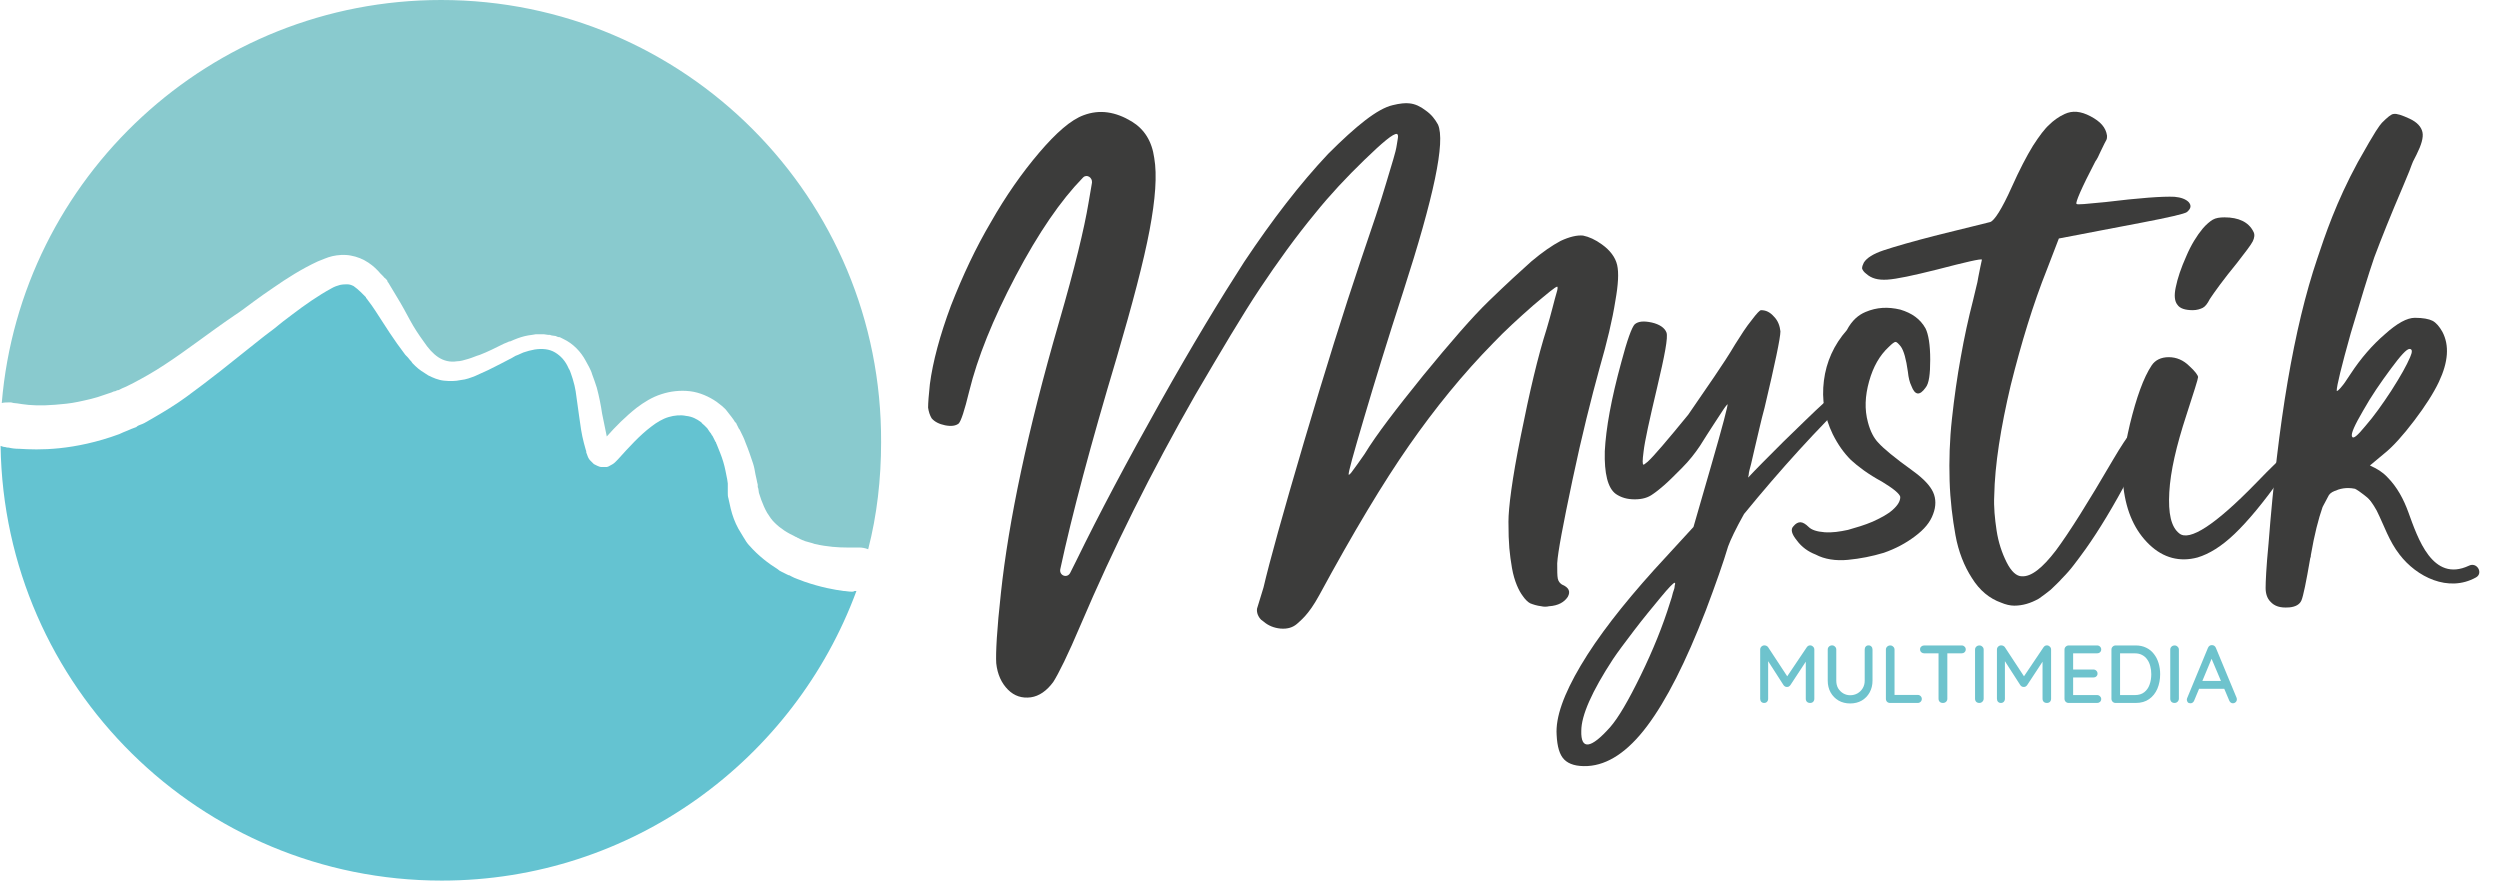 <svg width="170" height="60" viewBox="0 0 170 60" fill="none" xmlns="http://www.w3.org/2000/svg">
<path d="M119.982 43.885C120.027 43.885 120.074 43.896 120.122 43.918C120.17 43.941 120.208 43.972 120.234 44.013L121.653 46.175L121.413 46.164L122.86 44.013C122.919 43.928 122.996 43.885 123.089 43.885C123.163 43.885 123.228 43.913 123.284 43.969C123.344 44.021 123.374 44.088 123.374 44.17V47.517C123.374 47.598 123.348 47.667 123.295 47.723C123.243 47.775 123.174 47.801 123.089 47.801C122.999 47.801 122.927 47.775 122.871 47.723C122.819 47.667 122.793 47.598 122.793 47.517V44.684L122.971 44.723L121.742 46.595C121.716 46.628 121.683 46.658 121.642 46.684C121.601 46.706 121.558 46.716 121.513 46.712C121.472 46.716 121.429 46.706 121.385 46.684C121.344 46.658 121.31 46.628 121.284 46.595L120.1 44.751L120.234 44.527V47.517C120.234 47.598 120.208 47.667 120.156 47.723C120.107 47.775 120.042 47.801 119.96 47.801C119.882 47.801 119.817 47.775 119.765 47.723C119.716 47.667 119.692 47.598 119.692 47.517V44.17C119.692 44.092 119.72 44.024 119.776 43.969C119.835 43.913 119.904 43.885 119.982 43.885Z" fill="#6EC3CD"/>
<path d="M127.062 43.885C127.144 43.885 127.21 43.913 127.258 43.969C127.306 44.021 127.331 44.088 127.331 44.17V46.287C127.331 46.585 127.265 46.852 127.135 47.086C127.005 47.321 126.826 47.505 126.599 47.639C126.371 47.77 126.109 47.835 125.811 47.835C125.517 47.835 125.254 47.77 125.023 47.639C124.796 47.505 124.615 47.321 124.481 47.086C124.351 46.852 124.286 46.585 124.286 46.287V44.17C124.286 44.088 124.314 44.021 124.37 43.969C124.425 43.913 124.498 43.885 124.587 43.885C124.658 43.885 124.722 43.913 124.777 43.969C124.837 44.021 124.867 44.088 124.867 44.17V46.287C124.867 46.485 124.91 46.658 124.995 46.807C125.085 46.952 125.202 47.068 125.347 47.153C125.492 47.235 125.647 47.276 125.811 47.276C125.99 47.276 126.154 47.235 126.303 47.153C126.452 47.068 126.571 46.952 126.66 46.807C126.753 46.658 126.8 46.485 126.8 46.287V44.17C126.8 44.088 126.822 44.021 126.867 43.969C126.915 43.913 126.98 43.885 127.062 43.885Z" fill="#6EC3CD"/>
<path d="M130.403 47.254C130.482 47.254 130.547 47.28 130.599 47.332C130.655 47.384 130.683 47.449 130.683 47.528C130.683 47.606 130.655 47.671 130.599 47.723C130.547 47.775 130.482 47.801 130.403 47.801H128.526C128.444 47.801 128.375 47.775 128.319 47.723C128.267 47.667 128.241 47.598 128.241 47.517V44.175C128.241 44.093 128.269 44.026 128.325 43.974C128.381 43.918 128.454 43.89 128.543 43.89C128.617 43.89 128.683 43.918 128.738 43.974C128.798 44.026 128.828 44.093 128.828 44.175V47.349L128.711 47.254H130.403Z" fill="#6EC3CD"/>
<path d="M132.118 47.801C132.028 47.801 131.955 47.775 131.9 47.723C131.847 47.667 131.821 47.598 131.821 47.517V44.17H132.419V47.517C132.419 47.598 132.389 47.667 132.33 47.723C132.274 47.775 132.203 47.801 132.118 47.801ZM130.849 44.427C130.771 44.427 130.704 44.403 130.648 44.354C130.592 44.302 130.564 44.235 130.564 44.153C130.564 44.075 130.592 44.011 130.648 43.963C130.704 43.915 130.771 43.89 130.849 43.89H133.391C133.47 43.89 133.535 43.916 133.587 43.969C133.643 44.017 133.671 44.08 133.671 44.158C133.671 44.24 133.643 44.306 133.587 44.354C133.535 44.403 133.47 44.427 133.391 44.427H130.849Z" fill="#6EC3CD"/>
<path d="M134.889 47.517C134.886 47.598 134.854 47.667 134.794 47.723C134.739 47.775 134.671 47.801 134.593 47.801C134.508 47.801 134.437 47.775 134.381 47.723C134.329 47.667 134.303 47.598 134.303 47.517V44.175C134.303 44.093 134.331 44.026 134.387 43.974C134.442 43.918 134.515 43.89 134.604 43.89C134.679 43.89 134.744 43.918 134.8 43.974C134.86 44.026 134.889 44.093 134.889 44.175V47.517Z" fill="#6EC3CD"/>
<path d="M136.083 43.885C136.127 43.885 136.174 43.896 136.222 43.918C136.271 43.941 136.308 43.972 136.334 44.013L137.753 46.175L137.513 46.164L138.96 44.013C139.02 43.928 139.096 43.885 139.189 43.885C139.263 43.885 139.329 43.913 139.385 43.969C139.444 44.021 139.474 44.088 139.474 44.17V47.517C139.474 47.598 139.448 47.667 139.396 47.723C139.344 47.775 139.275 47.801 139.189 47.801C139.1 47.801 139.027 47.775 138.971 47.723C138.919 47.667 138.893 47.598 138.893 47.517V44.684L139.072 44.723L137.843 46.595C137.816 46.628 137.783 46.658 137.742 46.684C137.701 46.706 137.658 46.716 137.614 46.712C137.573 46.716 137.53 46.706 137.485 46.684C137.444 46.658 137.411 46.628 137.384 46.595L136.2 44.751L136.334 44.527V47.517C136.334 47.598 136.308 47.667 136.256 47.723C136.207 47.775 136.142 47.801 136.06 47.801C135.982 47.801 135.917 47.775 135.865 47.723C135.816 47.667 135.792 47.598 135.792 47.517V44.17C135.792 44.092 135.82 44.024 135.876 43.969C135.936 43.913 136.004 43.885 136.083 43.885Z" fill="#6EC3CD"/>
<path d="M140.671 43.89H142.604C142.682 43.89 142.747 43.916 142.8 43.969C142.855 44.021 142.883 44.086 142.883 44.164C142.883 44.242 142.855 44.306 142.8 44.354C142.747 44.403 142.682 44.427 142.604 44.427H140.917L140.973 44.332V45.583L140.922 45.527H142.353C142.431 45.527 142.496 45.553 142.548 45.606C142.604 45.658 142.632 45.725 142.632 45.807C142.632 45.885 142.604 45.948 142.548 45.997C142.496 46.045 142.431 46.069 142.353 46.069H140.934L140.973 46.019V47.31L140.934 47.265H142.604C142.682 47.265 142.747 47.293 142.8 47.349C142.855 47.401 142.883 47.462 142.883 47.533C142.883 47.611 142.855 47.677 142.8 47.729C142.747 47.777 142.682 47.801 142.604 47.801H140.671C140.593 47.801 140.526 47.775 140.47 47.723C140.414 47.667 140.386 47.598 140.386 47.517V44.175C140.386 44.093 140.414 44.026 140.47 43.974C140.526 43.918 140.593 43.89 140.671 43.89Z" fill="#6EC3CD"/>
<path d="M145.226 43.89C145.498 43.89 145.738 43.943 145.947 44.047C146.155 44.147 146.328 44.289 146.466 44.471C146.608 44.65 146.714 44.859 146.785 45.097C146.855 45.332 146.891 45.581 146.891 45.846C146.891 46.207 146.827 46.537 146.701 46.835C146.574 47.129 146.388 47.364 146.142 47.539C145.896 47.714 145.591 47.801 145.226 47.801H143.863C143.784 47.801 143.717 47.775 143.662 47.723C143.606 47.667 143.578 47.598 143.578 47.517V44.175C143.578 44.093 143.606 44.026 143.662 43.974C143.717 43.918 143.784 43.89 143.863 43.89H145.226ZM145.17 47.265C145.434 47.265 145.649 47.2 145.812 47.069C145.976 46.939 146.096 46.768 146.17 46.556C146.248 46.339 146.287 46.103 146.287 45.846C146.287 45.656 146.265 45.477 146.22 45.309C146.179 45.138 146.112 44.987 146.019 44.857C145.93 44.723 145.814 44.618 145.673 44.544C145.535 44.466 145.367 44.427 145.17 44.427H144.114L144.164 44.376V47.321L144.131 47.265H145.17Z" fill="#6EC3CD"/>
<path d="M148.164 47.517C148.16 47.598 148.128 47.667 148.069 47.723C148.013 47.775 147.946 47.801 147.867 47.801C147.782 47.801 147.711 47.775 147.655 47.723C147.603 47.667 147.577 47.598 147.577 47.517V44.175C147.577 44.093 147.605 44.026 147.661 43.974C147.717 43.918 147.789 43.89 147.879 43.89C147.953 43.89 148.018 43.918 148.074 43.974C148.134 44.026 148.164 44.093 148.164 44.175V47.517Z" fill="#6EC3CD"/>
<path d="M150.463 44.617L149.206 47.634C149.184 47.693 149.15 47.74 149.105 47.773C149.061 47.807 149.01 47.824 148.955 47.824C148.873 47.824 148.811 47.801 148.77 47.757C148.729 47.708 148.707 47.649 148.703 47.578C148.703 47.552 148.709 47.522 148.72 47.489L150.139 44.058C150.165 43.995 150.202 43.946 150.251 43.913C150.303 43.879 150.359 43.864 150.418 43.868C150.474 43.868 150.526 43.885 150.575 43.918C150.623 43.952 150.659 43.998 150.681 44.058L152.083 47.438C152.098 47.475 152.106 47.513 152.106 47.55C152.106 47.632 152.078 47.699 152.022 47.751C151.97 47.8 151.91 47.824 151.843 47.824C151.787 47.824 151.735 47.807 151.687 47.773C151.642 47.736 151.608 47.69 151.586 47.634L150.318 44.633L150.463 44.617ZM149.429 46.84L149.681 46.304H151.262L151.357 46.84H149.429Z" fill="#6EC3CD"/>
<path d="M94.706 7.15C95.186 7.031 95.585 6.991 95.865 7.031C96.224 7.071 96.584 7.23 96.943 7.51C97.343 7.79 97.582 8.109 97.782 8.469C98.301 9.627 97.502 13.382 95.425 19.814C94.347 23.129 93.468 26.005 92.749 28.442C92.03 30.879 91.671 32.157 91.71 32.277C91.71 32.317 91.83 32.237 91.99 31.997C92.19 31.718 92.469 31.358 92.789 30.879C93.588 29.561 94.946 27.803 96.783 25.526C98.621 23.289 100.099 21.571 101.257 20.453C102.455 19.294 103.414 18.415 104.133 17.776C104.892 17.137 105.531 16.698 106.13 16.378C106.729 16.099 107.249 15.979 107.648 16.019C108.047 16.099 108.487 16.298 108.926 16.618C109.485 17.017 109.845 17.497 109.965 18.016C110.085 18.535 110.045 19.334 109.845 20.453C109.645 21.731 109.286 23.249 108.766 25.047C108.207 27.084 107.568 29.601 106.929 32.636C106.29 35.672 105.93 37.55 105.89 38.309C105.89 38.788 105.89 39.148 105.93 39.347C105.97 39.547 106.09 39.667 106.21 39.747C106.689 39.947 106.809 40.226 106.609 40.586C106.37 40.945 105.97 41.185 105.331 41.225C105.171 41.265 104.972 41.265 104.812 41.225C104.492 41.185 104.253 41.105 104.053 41.025C103.893 40.945 103.694 40.746 103.534 40.506C103.294 40.186 102.975 39.547 102.815 38.629C102.655 37.67 102.575 37.031 102.575 35.473C102.575 34.554 102.815 32.596 103.414 29.64C104.013 26.645 104.572 24.248 105.171 22.37C105.331 21.851 105.451 21.372 105.571 20.932C105.691 20.493 105.771 20.133 105.851 19.893C105.93 19.654 105.93 19.494 105.89 19.494C105.771 19.494 105.251 19.933 104.253 20.772C103.254 21.651 102.335 22.49 101.537 23.329C99.46 25.446 97.582 27.763 95.825 30.28C94.067 32.796 92.03 36.192 89.713 40.466C88.954 41.864 88.395 42.224 88.195 42.423C87.916 42.663 87.556 42.783 87.077 42.743C86.638 42.703 86.238 42.543 85.919 42.264L85.759 42.144C85.559 41.944 85.439 41.664 85.479 41.385L85.919 39.947C86.318 38.229 87.237 34.913 88.675 30.04C90.113 25.166 91.391 21.092 92.509 17.776C92.909 16.578 93.268 15.539 93.548 14.7C93.828 13.861 94.067 13.102 94.267 12.423C94.467 11.744 94.626 11.225 94.746 10.825C94.866 10.426 94.946 10.107 94.986 9.827C95.026 9.547 95.066 9.387 95.066 9.268C95.066 9.188 95.026 9.108 94.986 9.108C94.746 9.068 94.027 9.667 92.789 10.866C91.551 12.064 90.432 13.262 89.434 14.501C88.115 16.099 86.877 17.816 85.679 19.614C84.481 21.411 83.043 23.848 81.285 26.844C78.289 32.077 75.693 37.31 73.496 42.463C72.617 44.541 71.978 45.819 71.619 46.378C71.18 46.977 70.66 47.337 70.101 47.417C69.502 47.497 68.983 47.337 68.543 46.898C68.104 46.458 67.824 45.859 67.744 45.1C67.704 44.421 67.784 42.823 68.064 40.306C68.583 35.473 69.861 29.321 72.018 21.891C73.097 18.176 73.736 15.499 74.015 13.822L74.255 12.423C74.295 12.064 73.896 11.824 73.656 12.064L73.616 12.104C72.138 13.622 70.62 15.819 69.062 18.775C67.505 21.731 66.466 24.328 65.907 26.605C65.587 27.923 65.348 28.642 65.188 28.802C64.988 28.961 64.669 29.001 64.269 28.921C63.87 28.841 63.55 28.682 63.35 28.442C63.231 28.242 63.151 28.003 63.111 27.723C63.111 27.403 63.151 26.884 63.231 26.125C63.43 24.607 63.91 22.81 64.669 20.772C65.468 18.735 66.346 16.858 67.385 15.1C68.383 13.342 69.502 11.744 70.66 10.386C71.819 9.028 72.817 8.149 73.696 7.83C74.774 7.43 75.853 7.59 76.971 8.269C77.81 8.788 78.329 9.587 78.489 10.746C78.689 11.904 78.569 13.542 78.17 15.659C77.77 17.776 77.011 20.652 75.933 24.328C74.175 30.2 72.897 34.993 72.098 38.708C72.018 39.148 72.578 39.347 72.777 38.948L73.177 38.149C74.774 34.873 76.692 31.278 78.889 27.363C81.085 23.449 83.003 20.293 84.6 17.816C86.518 14.94 88.395 12.503 90.312 10.466C92.23 8.549 93.668 7.39 94.706 7.15Z" fill="#3C3C3B"/>
<path d="M117.993 23.409C118.393 22.77 118.752 22.21 119.112 21.771C119.471 21.291 119.671 21.092 119.751 21.092C120.07 21.092 120.35 21.212 120.63 21.531C120.909 21.811 121.029 22.17 121.069 22.53C121.069 22.969 120.71 24.687 119.991 27.723C119.871 28.162 119.751 28.642 119.631 29.161C119.511 29.68 119.391 30.16 119.312 30.519C119.232 30.879 119.152 31.198 119.072 31.558C118.992 31.877 118.912 32.117 118.912 32.277C118.872 32.437 118.872 32.517 118.872 32.477C119.391 31.917 120.19 31.118 121.269 30.04C122.347 29.001 123.266 28.082 124.105 27.323L125.303 26.205C125.822 25.885 126.182 25.846 126.342 26.005C126.421 26.125 126.461 26.245 126.421 26.325C126.382 26.405 126.222 26.564 125.982 26.844C123.585 29.161 121.109 31.877 118.593 34.953C118.033 35.952 117.674 36.711 117.514 37.15C117.194 38.229 116.675 39.707 115.996 41.505C114.638 45.02 113.32 47.616 112.002 49.374C110.684 51.132 109.326 52.011 107.968 52.09C107.209 52.13 106.689 51.971 106.37 51.651C106.05 51.331 105.89 50.772 105.851 49.973C105.771 48.775 106.33 47.217 107.488 45.26C108.647 43.302 110.324 41.145 112.481 38.748L115.157 35.832L116.356 31.678C117.155 28.921 117.514 27.523 117.474 27.483C117.474 27.483 117.354 27.603 117.194 27.843C117.035 28.082 116.795 28.442 116.515 28.881C116.236 29.321 115.916 29.8 115.597 30.32C115.277 30.799 114.878 31.318 114.358 31.837C113.839 32.357 113.44 32.756 113.16 32.996C112.881 33.236 112.641 33.435 112.401 33.595C112.082 33.835 111.682 33.955 111.163 33.955C110.644 33.955 110.244 33.835 109.885 33.595C109.326 33.196 109.086 32.197 109.126 30.679C109.206 29.121 109.565 27.124 110.244 24.647C110.644 23.129 110.963 22.25 111.163 22.05C111.403 21.851 111.762 21.811 112.321 21.931C112.841 22.05 113.2 22.29 113.32 22.61C113.44 22.929 113.2 24.168 112.681 26.365C112.162 28.562 111.842 30 111.762 30.719C111.682 31.318 111.682 31.598 111.762 31.598C111.802 31.598 111.882 31.518 112.042 31.398C112.441 31.038 113.36 29.96 114.798 28.202C116.076 26.325 117.194 24.767 117.993 23.409ZM113.56 40.985C113.64 40.746 113.719 40.506 113.759 40.306C113.839 40.106 113.879 39.947 113.879 39.827C113.919 39.707 113.919 39.627 113.879 39.627C113.799 39.627 113.48 39.947 112.921 40.626C112.361 41.305 111.762 42.024 111.123 42.863C110.484 43.702 110.005 44.341 109.685 44.82C108.247 47.017 107.528 48.655 107.528 49.694C107.488 51.012 108.167 50.932 109.485 49.454C110.045 48.815 110.724 47.656 111.562 45.939C112.401 44.221 113.08 42.543 113.56 40.985Z" fill="#3C3C3B"/>
<path d="M126.861 21.212C127.62 20.892 128.379 20.852 129.218 21.052C130.016 21.292 130.576 21.691 130.935 22.33C131.135 22.73 131.255 23.449 131.255 24.447C131.255 25.446 131.175 26.085 130.935 26.365C130.536 26.924 130.216 26.884 129.976 26.245C129.857 26.005 129.777 25.686 129.737 25.286C129.617 24.407 129.457 23.848 129.258 23.569C129.098 23.369 128.978 23.249 128.898 23.249C128.818 23.249 128.658 23.369 128.419 23.608C127.82 24.168 127.38 24.927 127.101 25.925C126.821 26.924 126.781 27.843 127.021 28.722C127.18 29.321 127.42 29.8 127.74 30.12C128.059 30.479 128.818 31.119 130.096 32.037C130.815 32.557 131.255 33.036 131.454 33.475C131.654 33.915 131.654 34.434 131.454 34.953C131.255 35.513 130.855 35.992 130.216 36.471C129.577 36.951 128.898 37.31 128.099 37.59C127.3 37.83 126.501 37.989 125.663 38.069C124.824 38.149 124.065 38.029 123.466 37.71C122.946 37.51 122.507 37.19 122.187 36.751C121.828 36.312 121.748 35.992 121.948 35.792C122.108 35.593 122.267 35.513 122.427 35.513C122.587 35.513 122.787 35.633 122.986 35.832C123.186 36.032 123.546 36.152 124.065 36.192C124.584 36.232 125.103 36.152 125.663 36.032C126.222 35.872 126.781 35.712 127.34 35.473C127.859 35.233 128.339 34.993 128.698 34.674C129.058 34.354 129.218 34.075 129.218 33.795C129.218 33.715 129.098 33.555 128.858 33.355C128.618 33.156 128.299 32.956 127.979 32.756C127.021 32.237 126.342 31.718 125.862 31.278C125.383 30.799 124.984 30.24 124.624 29.521C124.065 28.362 123.865 27.164 124.025 25.886C124.185 24.607 124.704 23.449 125.583 22.45C125.942 21.771 126.382 21.411 126.861 21.212Z" fill="#3C3C3B"/>
<path d="M140.402 7.75C140.921 7.51 141.48 7.55 142.159 7.909C142.838 8.269 143.198 8.668 143.278 9.228C143.278 9.308 143.278 9.427 143.238 9.507C143.198 9.587 143.038 9.867 142.838 10.306C142.718 10.586 142.599 10.825 142.479 10.985C141.52 12.823 141.121 13.781 141.201 13.861C141.24 13.941 141.88 13.861 143.158 13.742C145.474 13.462 147.072 13.342 147.871 13.382C148.31 13.422 148.63 13.542 148.83 13.742C149.029 13.981 148.99 14.181 148.71 14.421C148.55 14.54 147.512 14.78 145.634 15.14C144.636 15.339 143.717 15.499 142.918 15.659L140.002 16.218L139.203 18.296C138.245 20.692 137.446 23.329 136.727 26.205C136.048 29.081 135.648 31.598 135.608 33.715C135.568 34.474 135.648 35.273 135.768 36.072C135.888 36.871 136.128 37.59 136.447 38.229C136.767 38.868 137.126 39.188 137.486 39.188C138.125 39.228 138.884 38.628 139.802 37.43C140.721 36.192 141.999 34.154 143.677 31.278C144.755 29.441 145.474 28.562 145.874 28.562C146.154 28.562 146.313 28.682 146.393 28.841C146.473 29.041 145.954 30.2 144.835 32.317C143.717 34.434 142.718 36.072 141.84 37.31C141.56 37.71 141.28 38.069 141.041 38.389C140.801 38.708 140.521 39.028 140.242 39.307C139.962 39.627 139.683 39.867 139.443 40.106C139.203 40.306 138.924 40.506 138.644 40.706C138.365 40.865 138.085 40.985 137.805 41.065C137.526 41.145 137.246 41.185 136.966 41.185C136.687 41.185 136.367 41.105 136.088 40.985C135.289 40.706 134.61 40.146 134.091 39.307C133.571 38.509 133.172 37.51 132.972 36.391C132.772 35.273 132.613 34.035 132.573 32.676C132.533 31.318 132.573 29.92 132.732 28.482C132.892 27.004 133.092 25.606 133.332 24.288C133.571 22.929 133.851 21.651 134.17 20.413C134.25 20.133 134.29 19.853 134.37 19.574C134.45 19.294 134.49 19.055 134.53 18.815C134.57 18.615 134.61 18.415 134.65 18.216C134.69 18.016 134.73 17.856 134.77 17.656C134.73 17.576 133.691 17.816 131.694 18.335C130.096 18.735 128.978 18.975 128.339 19.015C127.7 19.055 127.26 18.935 126.901 18.615C126.741 18.495 126.661 18.375 126.621 18.256C126.621 18.136 126.661 18.016 126.741 17.856C126.941 17.537 127.38 17.257 128.099 17.017C128.818 16.777 130.056 16.418 131.774 15.979C133.851 15.459 135.049 15.18 135.329 15.1C135.608 15.02 136.128 14.221 136.807 12.703C137.326 11.544 137.805 10.626 138.245 9.907C138.684 9.228 139.044 8.748 139.363 8.469C139.603 8.229 139.962 7.949 140.402 7.75Z" fill="#3C3C3B"/>
<path d="M146.313 24.847C146.553 24.487 146.952 24.288 147.472 24.288C147.991 24.288 148.47 24.487 148.87 24.887C149.269 25.246 149.469 25.526 149.469 25.646C149.469 25.766 149.189 26.645 148.67 28.242C147.991 30.32 147.592 32.037 147.512 33.475C147.432 34.913 147.631 35.832 148.191 36.272C148.87 36.831 150.627 35.712 153.423 32.836C155.42 30.759 156.379 30 156.339 30.439C156.299 30.679 155.9 31.358 155.141 32.437C153.903 34.194 152.824 35.473 151.945 36.312C151.067 37.15 150.228 37.67 149.429 37.909C148.231 38.229 147.112 37.949 146.154 37.031C145.195 36.112 144.596 34.834 144.396 33.156C144.276 32.117 144.396 30.679 144.835 28.841C145.275 27.044 145.754 25.686 146.313 24.847ZM149.788 15.539C150.028 15.26 150.268 15.06 150.467 14.94C150.667 14.82 150.947 14.78 151.266 14.78C152.225 14.78 152.904 15.1 153.224 15.739C153.343 15.939 153.303 16.178 153.184 16.418C153.064 16.658 152.664 17.177 152.105 17.896C151.186 19.015 150.587 19.854 150.268 20.333C150.108 20.652 149.948 20.852 149.788 20.932C149.629 21.012 149.389 21.092 149.109 21.092C148.59 21.092 148.231 20.972 148.071 20.732C147.871 20.493 147.831 20.093 147.951 19.534C148.071 18.935 148.311 18.216 148.67 17.417C148.99 16.658 149.389 16.019 149.788 15.539Z" fill="#3C3C3B"/>
<path d="M161.292 34.114C161.013 33.835 160.374 33.355 160.214 33.276C160.174 33.276 160.174 33.236 160.134 33.236C159.535 33.116 159.095 33.236 158.736 33.395C158.536 33.475 158.376 33.595 158.297 33.795L157.937 34.474C157.657 35.273 157.378 36.352 157.138 37.75C157.138 37.79 157.138 37.87 157.098 37.949C156.819 39.587 156.619 40.546 156.499 40.825C156.379 41.105 156.1 41.265 155.66 41.305H155.62C155.061 41.345 154.662 41.225 154.382 40.905C154.182 40.706 154.062 40.386 154.062 39.987C154.062 39.587 154.102 38.589 154.262 36.951C154.901 28.722 155.98 22.29 157.578 17.576C158.097 16.019 158.856 13.742 160.334 11.025C161.612 8.748 161.772 8.589 161.971 8.349C162.331 7.989 162.61 7.75 162.77 7.75C162.97 7.71 163.329 7.83 163.849 8.069C164.368 8.309 164.648 8.628 164.727 8.988C164.807 9.348 164.648 9.867 164.328 10.506C163.809 11.505 164.248 10.706 163.409 12.663C162.57 14.62 161.931 16.218 161.452 17.497C161.053 18.655 160.533 20.373 159.854 22.65C159.215 24.927 158.896 26.245 158.896 26.565C158.896 26.644 159.055 26.525 159.335 26.165C159.495 25.965 159.655 25.686 159.854 25.406C160.533 24.367 161.332 23.449 162.171 22.73C163.01 21.971 163.689 21.611 164.208 21.611C164.767 21.611 165.167 21.691 165.406 21.811C165.646 21.931 165.886 22.21 166.086 22.57C166.565 23.489 166.485 24.607 165.846 25.965C165.486 26.724 164.927 27.603 164.168 28.602C163.409 29.601 162.73 30.36 162.131 30.839L161.172 31.638L161.292 34.114ZM163.889 24.288C164.048 23.928 164.048 23.728 163.849 23.728C163.649 23.728 163.25 24.168 162.57 25.087C161.891 26.005 161.252 26.924 160.693 27.923C160.134 28.881 159.854 29.481 159.934 29.68C160.014 29.88 160.294 29.64 160.853 28.961C161.412 28.322 162.011 27.483 162.61 26.565C163.25 25.566 163.649 24.847 163.889 24.288Z" fill="#3C3C3B"/>
<path d="M159.575 32.157C160.134 32.517 160.374 32.996 160.773 33.515C161.092 33.915 161.372 34.274 161.612 34.714C162.131 35.752 162.451 36.791 163.17 37.71C164.328 39.228 166.485 40.306 168.362 39.268C168.881 38.988 168.442 38.189 167.883 38.469C165.406 39.627 164.408 36.591 163.769 34.834C163.449 33.955 163.01 33.116 162.331 32.437C161.692 31.758 160.813 31.518 159.934 31.238C159.415 31.039 159.135 31.837 159.575 32.157Z" fill="#3C3C3B"/>
<path d="M57.758 40.226C57.639 40.226 57.519 40.186 57.359 40.186C56.76 40.106 55.841 39.947 54.683 39.547C54.403 39.427 54.084 39.347 53.804 39.188C53.724 39.148 53.684 39.108 53.604 39.108C53.524 39.068 53.444 39.028 53.364 38.988C53.285 38.948 53.205 38.908 53.125 38.868C53.045 38.828 52.965 38.788 52.885 38.708C52.246 38.309 51.567 37.79 50.968 37.111C50.808 36.951 50.688 36.751 50.569 36.551C50.449 36.352 50.329 36.152 50.209 35.952C49.969 35.513 49.809 35.073 49.69 34.594C49.65 34.474 49.65 34.354 49.61 34.234C49.57 34.114 49.57 33.995 49.53 33.875C49.49 33.755 49.49 33.635 49.49 33.515V33.316V33.156V32.996V32.876C49.49 32.796 49.45 32.676 49.45 32.596C49.41 32.397 49.37 32.197 49.33 31.997C49.25 31.598 49.13 31.198 48.971 30.799C48.891 30.599 48.811 30.399 48.731 30.2L48.691 30.12C48.651 30.08 48.691 30.16 48.691 30.12V30.08L48.651 30.04L48.571 29.88L48.491 29.72C48.491 29.68 48.451 29.68 48.451 29.64L48.411 29.601C48.372 29.521 48.332 29.441 48.252 29.361C48.212 29.281 48.132 29.201 48.092 29.121C48.012 29.041 47.972 29.001 47.892 28.921C47.812 28.842 47.733 28.802 47.693 28.722C47.373 28.482 47.053 28.322 46.654 28.282C46.294 28.202 45.855 28.242 45.456 28.362C45.056 28.482 44.657 28.722 44.297 29.001C43.498 29.601 42.779 30.399 42.02 31.238L41.941 31.318C41.901 31.358 41.861 31.398 41.821 31.438C41.741 31.518 41.621 31.598 41.381 31.718C41.301 31.758 41.262 31.758 41.182 31.758C41.102 31.758 41.022 31.758 40.902 31.758C40.822 31.758 40.702 31.718 40.623 31.678C40.543 31.638 40.463 31.598 40.383 31.558C40.343 31.518 40.343 31.518 40.303 31.478C40.263 31.438 40.263 31.438 40.223 31.398C40.183 31.358 40.143 31.318 40.103 31.278C40.063 31.238 40.063 31.198 40.023 31.159L39.983 31.079C39.944 30.959 39.904 30.879 39.864 30.759V30.679L39.824 30.559C39.784 30.439 39.744 30.24 39.704 30.12C39.544 29.521 39.464 28.921 39.384 28.322C39.304 27.723 39.224 27.164 39.145 26.605L39.065 26.205L38.945 25.766C38.905 25.646 38.865 25.526 38.825 25.406C38.785 25.286 38.745 25.166 38.665 25.047C38.465 24.567 38.146 24.208 37.747 23.968C37.347 23.728 36.868 23.688 36.349 23.768C36.109 23.808 35.829 23.888 35.59 23.968C35.47 24.008 35.35 24.088 35.23 24.128C35.15 24.168 35.11 24.168 35.03 24.208L34.831 24.328C34.311 24.607 33.752 24.887 33.193 25.166C32.913 25.286 32.594 25.446 32.314 25.566C31.995 25.686 31.715 25.806 31.316 25.846C30.956 25.925 30.597 25.925 30.197 25.886C29.798 25.846 29.438 25.686 29.119 25.526C28.799 25.326 28.48 25.127 28.24 24.887C28.16 24.807 28.12 24.767 28.04 24.687L27.96 24.567L27.881 24.487C27.801 24.367 27.681 24.248 27.561 24.128C27.162 23.608 26.802 23.089 26.483 22.61C26.163 22.131 25.843 21.611 25.524 21.132C25.364 20.892 25.204 20.652 25.044 20.453L24.925 20.293L24.885 20.253C24.885 20.213 24.885 20.253 24.885 20.253V20.213L24.805 20.133L24.725 20.053C24.685 20.013 24.685 20.013 24.645 19.973L24.525 19.854C24.366 19.694 24.206 19.574 24.046 19.454C23.886 19.374 23.766 19.334 23.607 19.334C23.487 19.334 23.327 19.334 23.127 19.374C22.967 19.414 22.728 19.494 22.528 19.614C21.649 20.093 20.731 20.732 19.892 21.372C19.452 21.691 19.053 22.011 18.614 22.37C18.174 22.69 17.775 23.009 17.375 23.329C16.576 23.968 15.778 24.607 15.019 25.206C14.26 25.806 13.461 26.405 12.702 26.964C11.943 27.523 11.144 28.003 10.385 28.442C10.305 28.482 10.185 28.562 10.106 28.602C10.026 28.642 9.906 28.722 9.826 28.762C9.746 28.802 9.666 28.842 9.546 28.881C9.427 28.921 9.347 28.961 9.267 29.041C9.147 29.081 9.067 29.121 8.947 29.161C8.867 29.201 8.748 29.241 8.668 29.281C8.468 29.361 8.268 29.441 8.108 29.521C6.591 30.08 5.193 30.36 4.034 30.479C2.876 30.599 1.957 30.559 1.318 30.519C0.998 30.519 0.759 30.479 0.599 30.439C0.439 30.439 0.359 30.399 0.359 30.399C0.24 30.399 0.16 30.36 0.04 30.32C0.279 46.698 13.621 59.88 30.037 59.88C42.979 59.88 54.004 51.651 58.238 40.186C58.198 40.186 58.158 40.186 58.118 40.186C57.998 40.266 57.878 40.226 57.758 40.226Z" fill="#64C3D1"/>
<path d="M0.639 27.363H0.679H0.719C0.719 27.363 0.799 27.363 0.919 27.404C1.038 27.404 1.238 27.443 1.518 27.483C2.037 27.563 2.796 27.603 3.755 27.523C4.234 27.483 4.753 27.443 5.312 27.324C5.872 27.204 6.471 27.084 7.11 26.844C7.27 26.804 7.429 26.724 7.589 26.684C7.669 26.645 7.749 26.605 7.829 26.605C7.909 26.565 7.989 26.525 8.068 26.525C8.148 26.485 8.228 26.445 8.308 26.405C8.388 26.365 8.508 26.325 8.588 26.285C8.668 26.245 8.747 26.205 8.827 26.165C8.907 26.125 8.987 26.085 9.067 26.045C9.746 25.686 10.465 25.286 11.184 24.807C12.662 23.848 14.18 22.65 15.937 21.451C16.377 21.172 16.776 20.852 17.215 20.533C17.655 20.213 18.094 19.893 18.574 19.574C19.492 18.935 20.491 18.296 21.609 17.776C21.929 17.657 22.248 17.497 22.608 17.417C22.967 17.337 23.407 17.297 23.846 17.377C24.285 17.457 24.685 17.616 25.044 17.856C25.404 18.096 25.644 18.336 25.883 18.615L26.083 18.815C26.123 18.855 26.123 18.895 26.163 18.895L26.243 18.975L26.323 19.055L26.363 19.174L26.402 19.214L26.522 19.414C26.682 19.694 26.842 19.933 27.002 20.213C27.321 20.732 27.601 21.252 27.88 21.771C28.16 22.29 28.48 22.77 28.799 23.209C29.119 23.688 29.438 24.048 29.798 24.288C30.157 24.527 30.597 24.647 31.076 24.567C31.316 24.567 31.555 24.487 31.835 24.407C32.114 24.328 32.354 24.208 32.634 24.128C33.153 23.928 33.712 23.648 34.271 23.369L34.471 23.289C34.551 23.249 34.631 23.209 34.711 23.209C34.871 23.129 34.99 23.089 35.19 23.009C35.51 22.89 35.829 22.81 36.189 22.77L36.428 22.73C36.508 22.73 36.588 22.73 36.708 22.73C36.788 22.73 36.868 22.73 36.988 22.73L37.267 22.77C37.307 22.77 37.347 22.77 37.387 22.77L37.507 22.81L37.786 22.849C37.866 22.89 37.946 22.929 38.066 22.929C38.146 22.969 38.226 23.009 38.306 23.049C38.985 23.369 39.504 23.928 39.824 24.527C39.904 24.687 39.983 24.807 40.063 24.967C40.143 25.127 40.223 25.286 40.263 25.446L40.423 25.886L40.503 26.125L40.583 26.365C40.742 26.964 40.862 27.563 40.942 28.122C41.062 28.642 41.142 29.161 41.261 29.68C41.861 29.001 42.54 28.322 43.299 27.723C43.778 27.363 44.337 27.004 44.976 26.804C45.575 26.605 46.255 26.525 46.934 26.605C47.573 26.684 48.212 26.964 48.731 27.324C48.851 27.404 48.971 27.523 49.09 27.603C49.21 27.723 49.33 27.803 49.41 27.923C49.49 28.043 49.61 28.163 49.69 28.282C49.77 28.402 49.889 28.522 49.969 28.682L50.049 28.762C50.089 28.802 50.089 28.841 50.089 28.841L50.169 29.001L50.249 29.161L50.289 29.201L50.329 29.281L50.369 29.361C50.489 29.601 50.608 29.84 50.688 30.08C50.888 30.559 51.048 31.039 51.208 31.518C51.287 31.758 51.327 31.997 51.367 32.237C51.407 32.357 51.407 32.477 51.447 32.596L51.487 32.796L51.527 32.956V32.996V33.036V33.116L51.567 33.236C51.567 33.316 51.607 33.435 51.607 33.515C51.647 33.595 51.647 33.675 51.687 33.755C51.727 33.835 51.727 33.915 51.767 33.995C51.886 34.314 52.006 34.594 52.166 34.873C52.246 34.993 52.326 35.113 52.406 35.233C52.486 35.353 52.605 35.473 52.685 35.553C52.885 35.752 53.085 35.912 53.325 36.072C53.564 36.232 53.804 36.352 54.044 36.471C54.083 36.511 54.163 36.511 54.203 36.551C54.243 36.591 54.323 36.591 54.363 36.631C54.403 36.671 54.483 36.671 54.523 36.711C54.603 36.751 54.683 36.751 54.722 36.791C54.962 36.871 55.202 36.911 55.402 36.991C56.28 37.19 57.039 37.23 57.559 37.23C57.678 37.23 57.798 37.23 57.918 37.23C57.998 37.23 58.118 37.23 58.158 37.23C58.318 37.23 58.397 37.23 58.397 37.23C58.637 37.23 58.837 37.27 59.036 37.35C59.636 35.033 59.915 32.557 59.915 30.08C59.995 13.422 46.534 0 29.997 0C14.3 0 1.398 12.064 0.12 27.404C0.279 27.363 0.479 27.363 0.639 27.363Z" fill="#89CACE"/>
</svg>
